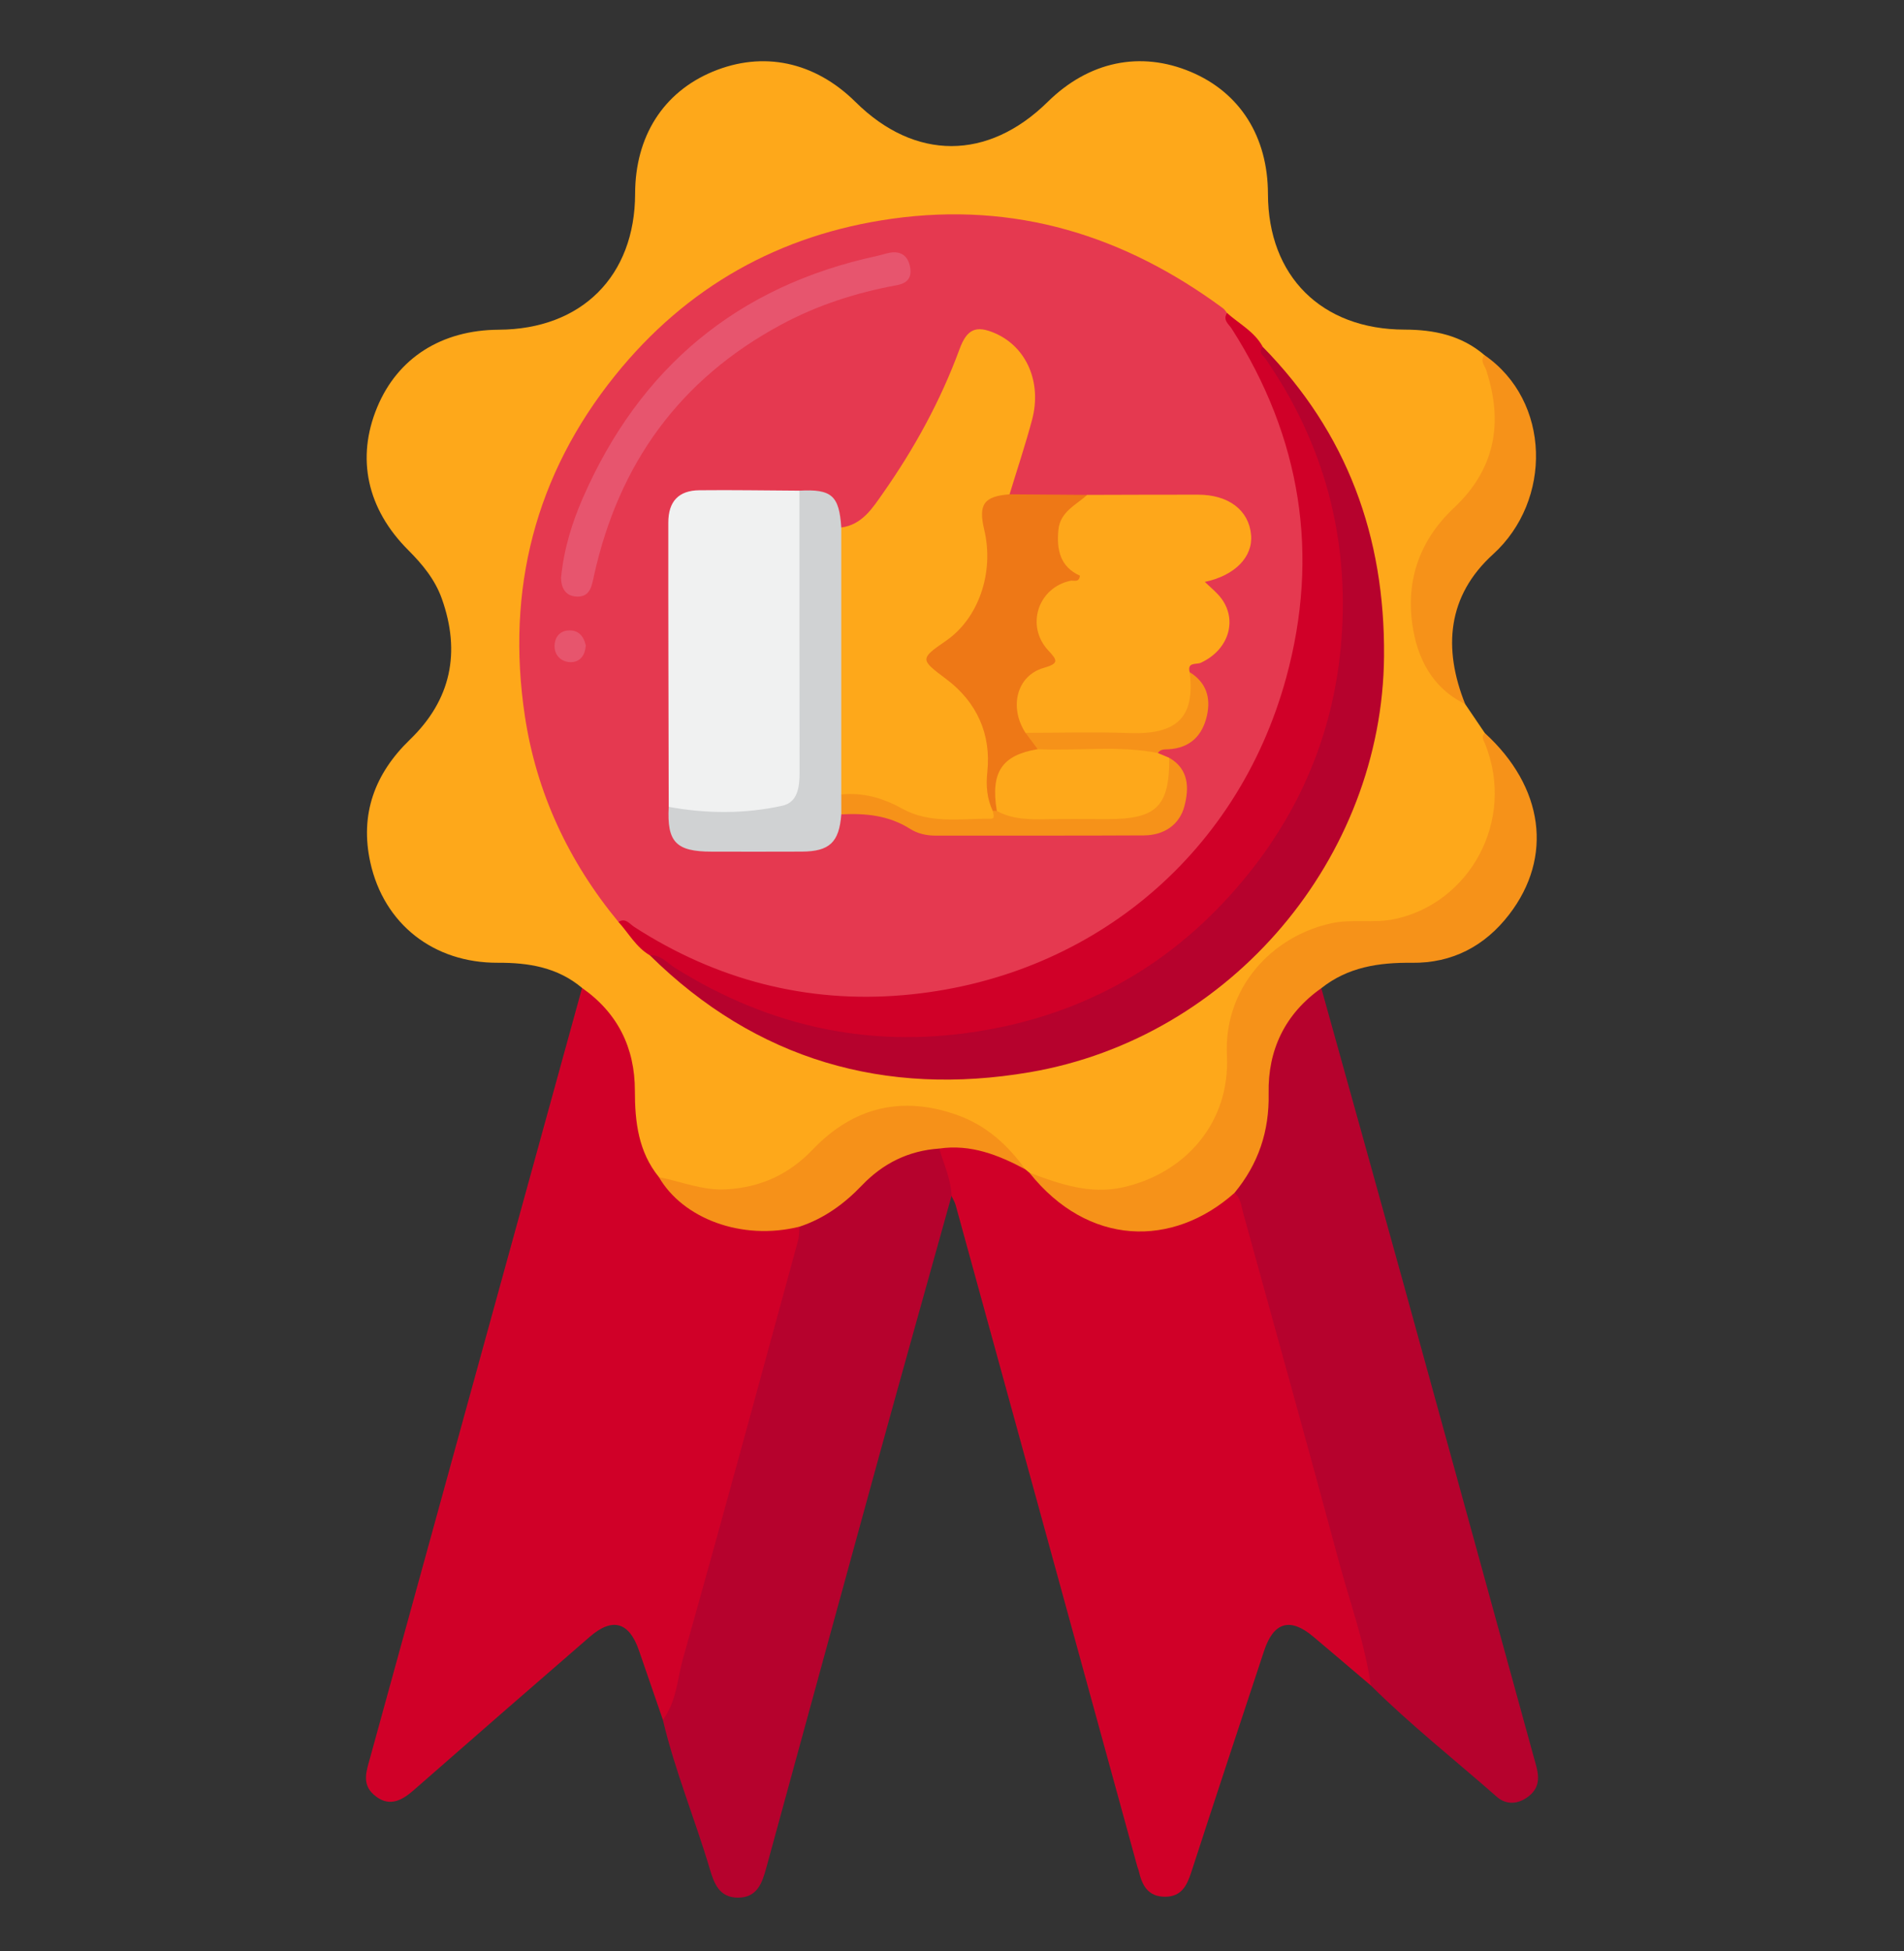 <?xml version="1.0" encoding="utf-8"?>
<!-- Generator: Adobe Illustrator 16.0.0, SVG Export Plug-In . SVG Version: 6.00 Build 0)  -->
<!DOCTYPE svg PUBLIC "-//W3C//DTD SVG 1.1//EN" "http://www.w3.org/Graphics/SVG/1.1/DTD/svg11.dtd">
<svg version="1.1" id="Layer_1" xmlns="http://www.w3.org/2000/svg" xmlns:xlink="http://www.w3.org/1999/xlink" x="0px" y="0px"
	 width="864px" height="885.088px" viewBox="0 179.273 864 885.088" enable-background="new 0 179.273 864 885.088"
	 xml:space="preserve">
<rect x="0" y="179.273" width="864" height="885.088" fill="#333333" stroke="none"/>
<path fill="#FEA81A" d="M264.132,627.458c-11.092-9.339-24.201-11.488-38.222-11.425c-29.048,0.129-51.684-17.475-57.866-45.53
	c-4.798-21.779,1.945-40.233,17.993-55.72c18.67-18.019,23.116-39.619,14.452-63.93c-3.083-8.654-8.783-15.574-15.229-22.015
	c-18.743-18.722-23.68-41.697-14.117-64.76c9.285-22.403,29.165-35.085,55.212-35.229c37.605-0.204,61.788-24.335,61.851-61.725
	c0.044-25.938,12.758-45.957,35.111-55.297c22.946-9.585,46.396-4.618,64.954,13.756c26.908,26.64,60.041,26.61,87.141-0.077
	c18.666-18.382,42.027-23.28,64.964-13.622c22.324,9.399,34.956,29.391,35.002,55.389c0.065,37.286,24.31,61.454,61.997,61.529
	c13.369,0.026,25.758,2.591,36.204,11.531c12.488,27.516,8.862,49.093-12.204,71.078c-17.415,18.167-23.245,38.943-14.645,63.06
	c3.529,9.905,11.241,16.779,18.144,24.214c2.965,4.377,5.932,8.753,8.899,13.128c17.041,33.576,0.489,65.668-22.209,79.562
	c-11.03,6.75-22.959,8.913-35.627,8.658c-16.084-0.325-29.507,5.665-40.842,17.061c-11.466,11.527-15.994,25.484-15.86,41.354
	c0.237,28.352-13.083,47.864-38.994,58.688c-18.194,7.602-35.895,4.396-53.093-3.854c-1.353-0.686-2.532-1.598-3.573-2.688
	c-13.893-16.13-29.867-27.63-52.679-26.916c-15.681,0.495-28.53,6.681-38.89,17.482c-21.417,22.332-46.038,24.606-73.39,13.671
	c-9.686-7.178-12.345-18.296-12.281-28.767c0.128-21.066-4.058-39.737-20.016-54.566
	C265.259,630.518,264.97,628.757,264.132,627.458z"/>
<path fill="#D00028" d="M264.132,627.458c16.177,11.322,23.962,27.152,23.964,46.602c0.003,14.223,1.584,27.73,10.91,39.23
	c3.686,2.792,7.037,5.987,10.616,8.896c11.213,9.113,23.983,13.38,38.563,12.83c5.057-0.188,10.389-1.992,15.36,0.813
	c2.14,3.636,0.772,7.207-0.204,10.781c-18.536,67.837-37.356,135.593-55.862,203.437c-1.001,3.669-0.379,9.21-6.688,9.411
	c-3.618-10.502-7.231-21.004-10.863-31.498c-4.459-12.88-11.991-15.069-22.27-6.173c-26.761,23.165-53.451,46.417-80.079,69.74
	c-5.75,5.03-11.546,7.658-18.075,1.809c-5.42-4.854-3.176-10.769-1.607-16.465c12.738-46.294,25.477-92.59,38.225-138.881
	C225.456,767.812,244.794,697.635,264.132,627.458z"/>
<path fill="#D00028" d="M465.229,709.718c0.63,0.521,1.262,1.041,1.891,1.562c5.211,3.343,10.109,7.131,14.722,11.226
	c19.666,17.453,50.824,15.756,68.888,2.292c3.108-2.313,5.98-5.595,10.57-5.007c3.812,1.952,4.339,5.827,5.325,9.344
	c18.546,66.184,36.371,132.564,54.753,198.793c1.418,5.106,4.616,10.489,0.683,15.974c-8.741-7.418-17.448-14.875-26.231-22.245
	c-10.37-8.702-17.864-6.575-22.191,6.469c-11.117,33.507-22.186,67.033-33.104,100.604c-1.972,6.068-4.492,10.99-11.812,11.009
	c-7.872,0.019-10.548-5.286-11.994-11.826c-0.135-0.601-0.449-1.158-0.612-1.755c-15.015-54.663-30.016-109.329-45.025-163.995
	c-12.467-45.404-24.933-90.811-37.442-136.202c-0.394-1.435-1.233-2.746-1.867-4.115c-3.994-6.998-7.764-14.047-5.227-22.564
	C441.574,694.859,454.061,699.859,465.229,709.718z"/>
<path fill="#B6022D" d="M622.06,943.899c-2.741-19.328-9.502-37.641-14.538-56.373c-14.181-52.729-28.865-105.317-43.385-157.956
	c-0.884-3.208-1.08-6.758-3.955-9.12c-0.696-3.071,1.008-5.425,2.574-7.658c7.763-11.09,10.409-23.359,10.317-36.818
	c-0.112-16.646,5.182-31.661,17.269-43.672c2.484-2.467,4.686-6.075,9.247-4.728c12.4,44.553,24.874,89.088,37.183,133.667
	c19.782,71.642,39.458,143.313,59.174,214.975c1.722,6.26,4.282,12.771-2.195,17.896c-4.636,3.667-10.138,4.161-14.55,0.276
	C660.126,977.588,640.12,961.841,622.06,943.899z"/>
<path fill="#B6022D" d="M426.199,700.328c2.067,7.116,5.376,13.911,5.577,21.514c-11.162,40.043-22.425,80.061-33.46,120.141
	c-16.956,61.572-33.752,123.192-50.634,184.789c-1.858,6.786-4.094,13.428-12.915,13.377c-8.271-0.049-10.693-6.327-12.591-12.727
	c-6.748-22.775-15.911-44.791-21.385-67.963c6.27-8.197,6.518-18.52,9.152-27.847c17.806-63.021,34.898-126.243,52.167-189.418
	c0.561-2.058,0.482-4.285,0.706-6.433c14.414-8.951,26.305-21.231,40.226-30.727C409.552,700.595,417.375,696.331,426.199,700.328z"
	/>
<path fill="#F69219" d="M599.589,627.574c-16.497,11.593-24.294,28.136-23.905,47.624c0.351,17.405-4.682,32.104-15.502,45.252
	c-28.064,24.962-66.405,24.312-93.062-9.174c13.653,5.136,27.453,9.945,42.328,6.655c28.321-6.263,48.807-29.33,47.306-59.841
	c-1.503-30.612,20.399-54.168,47.549-60c9.417-2.022,18.983,0.152,28.585-1.877c33.858-7.163,54.998-44.479,41.059-79.385
	c-0.683-1.707-1.952-3.271-0.173-5.015c26.731,24.416,31.151,56.236,11.044,82.345c-11.038,14.331-25.821,22.11-44.115,21.893
	C625.774,615.878,611.679,617.956,599.589,627.574z"/>
<path fill="#F69219" d="M664.873,498.688c-15.043-7.371-21.786-20.8-23.979-36.162c-2.924-20.476,3.593-38.479,18.808-52.777
	c18.812-17.672,22.514-38.647,14.73-62.525c-0.688-2.103-2.985-4.317-0.854-6.887c30.294,20.887,30.792,66.008,3.958,90.372
	C656.768,449.566,654.714,473.343,664.873,498.688z"/>
<path fill="#E53950" d="M280.634,597.509c-22.606-27.371-37.253-58.604-42.49-93.604c-8.553-57.149,4.708-109.278,41.041-154.369
	c32.244-40.014,74.363-63.861,125.598-71.031c55.89-7.819,105.449,7.575,150.238,40.659c0.72,0.529,1.192,1.394,1.782,2.101
	c16.407,23.085,27.405,48.493,32.791,76.318c21.632,111.738-56.133,219.618-168.646,234.254
	c-44.365,5.771-85.791-2.746-124.928-23.952C290.515,604.9,286.382,600.036,280.634,597.509z"/>
<path fill="#B6022D" d="M573.012,336.619c38.271,38.99,55.494,86.048,55.04,140.399c-0.763,91.105-69.102,173.028-160.809,188.684
	c-65.498,11.179-124.078-5.456-172.319-53.024c4.451-3.442,7.651,0.214,10.762,2.262c34.25,22.551,71.911,33.457,112.797,32.16
	c48.747-1.547,91.4-18.629,127.089-52.262c35.389-33.352,55.614-74.523,60.312-122.626c4.23-43.275-5.332-83.94-28.66-121.016
	c-1.979-3.152-4.434-6.042-5.752-9.552C570.771,339.778,569.494,337.36,573.012,336.619z"/>
<path fill="#D00028" d="M573.012,336.619c-2.289,2.479,0.184,3.863,1.312,5.498c26.524,38.407,37.979,81.152,34.386,127.415
	c-3.063,39.434-17.182,75.017-42.151,106.085c-30.724,38.23-69.89,62.053-118.301,70.791c-51.079,9.22-98.22-0.672-141.993-28.087
	c-3.566-2.233-6.438-6.018-11.336-5.644c-6.27-3.638-9.626-10.019-14.293-15.167c3.239-1.985,4.988,0.86,7.145,2.254
	c37.197,24.034,78.265,34.712,122.021,30.965c83.593-7.155,151.454-62.241,173.829-143.948
	c15.303-55.875,6.763-109.162-24.665-158.33c-1.38-2.156-4.229-3.958-2.159-7.185C562.359,326.22,569.297,329.721,573.012,336.619z"
	/>
<path fill="#F69119" d="M426.199,700.328c-13.891,0.941-25.503,6.688-35.063,16.693c-8.026,8.395-17.19,15.045-28.316,18.74
	c-26.386,6.541-52.985-3.783-63.812-22.473c10.203,2.003,19.893,6.187,30.728,5.533c15.584-0.939,28.282-6.771,39.13-18.119
	c18.423-19.272,40.714-24.588,65.882-15.453c12.789,4.641,22.616,13.452,30.485,24.467
	C453.033,703.205,440.465,698.237,426.199,700.328z"/>
<path fill="#FEA81A" d="M381.756,418.573c9.458-1.207,14.228-8.891,18.821-15.419c14.295-20.329,26.233-42.078,34.847-65.498
	c3.344-9.091,7.478-11.007,16.244-7.145c14.19,6.252,21.201,22.276,16.655,39.249c-3.037,11.35-6.771,22.514-10.193,33.757
	c-10.718,7.057-10.283,6.988-8.241,20.14c3.01,19.377-3.64,35.384-18.854,47.641c-8.704,7.013-8.695,7.021-0.436,13.838
	c14.878,12.279,22.511,27.845,19.329,47.42c-0.928,5.711,2.076,10.18,2.833,15.311c-0.08,5.538-4.429,5.327-7.959,5.519
	c-14.001,0.756-27.868,0.578-40.616-6.682c-4.608-2.625-9.759-3.812-15.068-4.327c-3.332-0.325-6.921-0.297-9.048-3.716
	c-1.423-2.89-1.573-6.004-1.583-9.115c-0.104-33.251-0.114-66.503,0.02-99.754C378.521,425.824,378.194,421.589,381.756,418.573z"/>
<path fill="#F0F1F1" d="M303.452,545.31c-0.078-42.997-0.227-85.99-0.183-128.986c0.013-9.639,4.737-14.542,14.04-14.643
	c15.147-0.165,30.303,0.103,45.453,0.188c3.314,3.536,2.96,8.003,2.965,12.296c0.063,37.458,0.171,74.915-0.028,112.372
	c-0.09,16.366-5.892,22.383-22.18,23.354c-9.888,0.585-19.81,0.33-29.712,0.087C309.787,549.88,305.61,549.725,303.452,545.31z"/>
<path fill="#FEA71A" d="M493.351,403.786c16.766-0.039,33.531-0.122,50.296-0.103c13.896,0.021,23.067,7.034,24.067,18.248
	c0.889,9.955-7.284,18.428-20.999,21.331c2.127,2.007,4.136,3.716,5.93,5.622c9.515,10.1,5.673,24.959-7.812,31.085
	c-1.882,0.857-6.201-0.482-4.985,4.235c7.027,15.395-1.5,29.211-19.454,30.007c-17.636,0.784-35.335,0.938-52.976-0.229
	c-9.002-5.021-11.224-17.428-4.592-26.076c2.279-2.973,5.058-5.463,8.354-7.29c2.808-1.56,2.688-3.265,1.341-6.07
	c-7.81-16.273-4.526-25.615,11.843-34.713C472.565,424.513,476.229,409.812,493.351,403.786z"/>
<path fill="#D0D2D3" d="M303.452,545.31c17.216,3.149,34.528,3.232,51.543-0.507c7.088-1.56,7.848-8.65,7.836-15.228
	c-0.075-42.571-0.056-85.141-0.068-127.708c14.62-0.799,18.032,2.202,18.993,16.706c0.003,40.376,0.003,80.749,0.003,121.125
	c2.076,3.004,2.374,6.01,0.01,9.019c-0.972,12.686-5.327,16.837-17.982,16.897c-13.612,0.067-27.226,0.028-40.84,0.015
	C306.747,565.612,302.604,561.28,303.452,545.31z"/>
<path fill="#EE7816" d="M493.351,403.786c-5.117,4.643-12.258,7.648-13.057,15.814c-0.869,8.895,0.663,16.755,9.759,20.842
	c-0.412,3.341-2.809,1.977-4.31,2.297c-14.754,3.171-20.404,20.481-10.048,31.614c4.105,4.42,5.064,5.88-2.138,7.94
	c-12.219,3.494-15.749,17.837-8.21,29.43c2.564,2.168,7.362,2.792,5.547,8c-13.431,4.268-19.123,13.649-18.111,27.459
	c-0.794,0.626-1.569,0.601-2.319-0.07c-2.591-5.683-3.117-11.175-2.428-17.747c1.784-17.049-4.774-31.604-18.604-41.991
	c-11.891-8.926-12.178-9.121-0.149-17.403c14.785-10.182,21.953-30.977,17.35-50.341c-2.754-11.587-0.178-15.196,11.497-16.108
	C469.87,403.608,481.61,403.698,493.351,403.786z"/>
<path fill="#E7556E" d="M254.597,441.35c1.266-12.99,4.98-24.951,9.893-36.188c25.833-59.106,70.143-96.168,133.548-109.793
	c1.807-0.388,3.562-1.014,5.371-1.383c5.234-1.067,8.571,1.251,9.543,6.283c0.886,4.585-0.753,7.42-6.063,8.396
	c-18.345,3.368-35.907,8.999-52.476,17.918c-46.012,24.758-73.612,63.064-84.831,113.678c-1.024,4.628-1.627,9.873-7.831,9.662
	C256.454,449.746,254.623,445.74,254.597,441.35z"/>
<path fill="#FEA81A" d="M452.331,547.15c-2.882-17.534,2.246-25.271,18.565-28.013c2.316-2.562,5.48-2.729,8.553-2.781
	c11.74-0.209,23.482-0.328,35.221,0.066c4.089,0.143,8.02,0.928,10.752,4.461c1.72,0.727,3.438,1.45,5.155,2.173
	c5.667,13.262-0.908,27.147-15.535,29.393c-17.74,2.724-35.789,1.691-53.695,0.401C457.596,552.58,454.155,550.914,452.331,547.15z"
	/>
<path fill="#F69219" d="M452.331,547.15c7.065,3.886,14.744,3.898,22.51,3.759c9.265-0.165,18.536-0.039,27.806-0.039
	c22.221-0.005,28.074-5.832,27.935-27.812c9.103,5.204,8.981,14.035,6.854,22.043c-2.23,8.409-9.331,13.092-18.239,13.146
	c-31.584,0.185-63.167,0.046-94.753,0.104c-4.167,0.011-8.223-0.987-11.5-3.071c-9.673-6.142-20.208-7.126-31.174-6.56
	c-0.005-3.008-0.005-6.015-0.01-9.021c9.926-1,18.936,1.604,27.595,6.402c12.649,7.014,26.578,4.469,40.097,4.595
	c2.467,0.023,1.163-2.223,1.015-3.584C451.086,547.124,451.71,547.136,452.331,547.15z"/>
<path fill="#F69219" d="M525.422,520.885c-18.077-3.574-36.359-0.833-54.521-1.746c-1.851-2.472-3.7-4.942-5.552-7.415
	c15.749,0,31.514-0.446,47.243,0.104c20.666,0.719,29.905-6.386,27.259-27.625c7.509,4.638,9.69,11.544,7.831,19.741
	c-2.057,9.07-7.604,14.604-17.28,15.233C528.576,519.294,526.627,518.988,525.422,520.885z"/>
<path fill="#E7556D" d="M265.832,472.104c-0.33,4.285-2.414,7.396-6.57,7.554c-4.002,0.147-7.292-2.577-7.591-6.552
	c-0.282-3.705,1.557-7.425,6.031-7.807C262.406,464.9,264.875,467.805,265.832,472.104z"/>
</svg>
